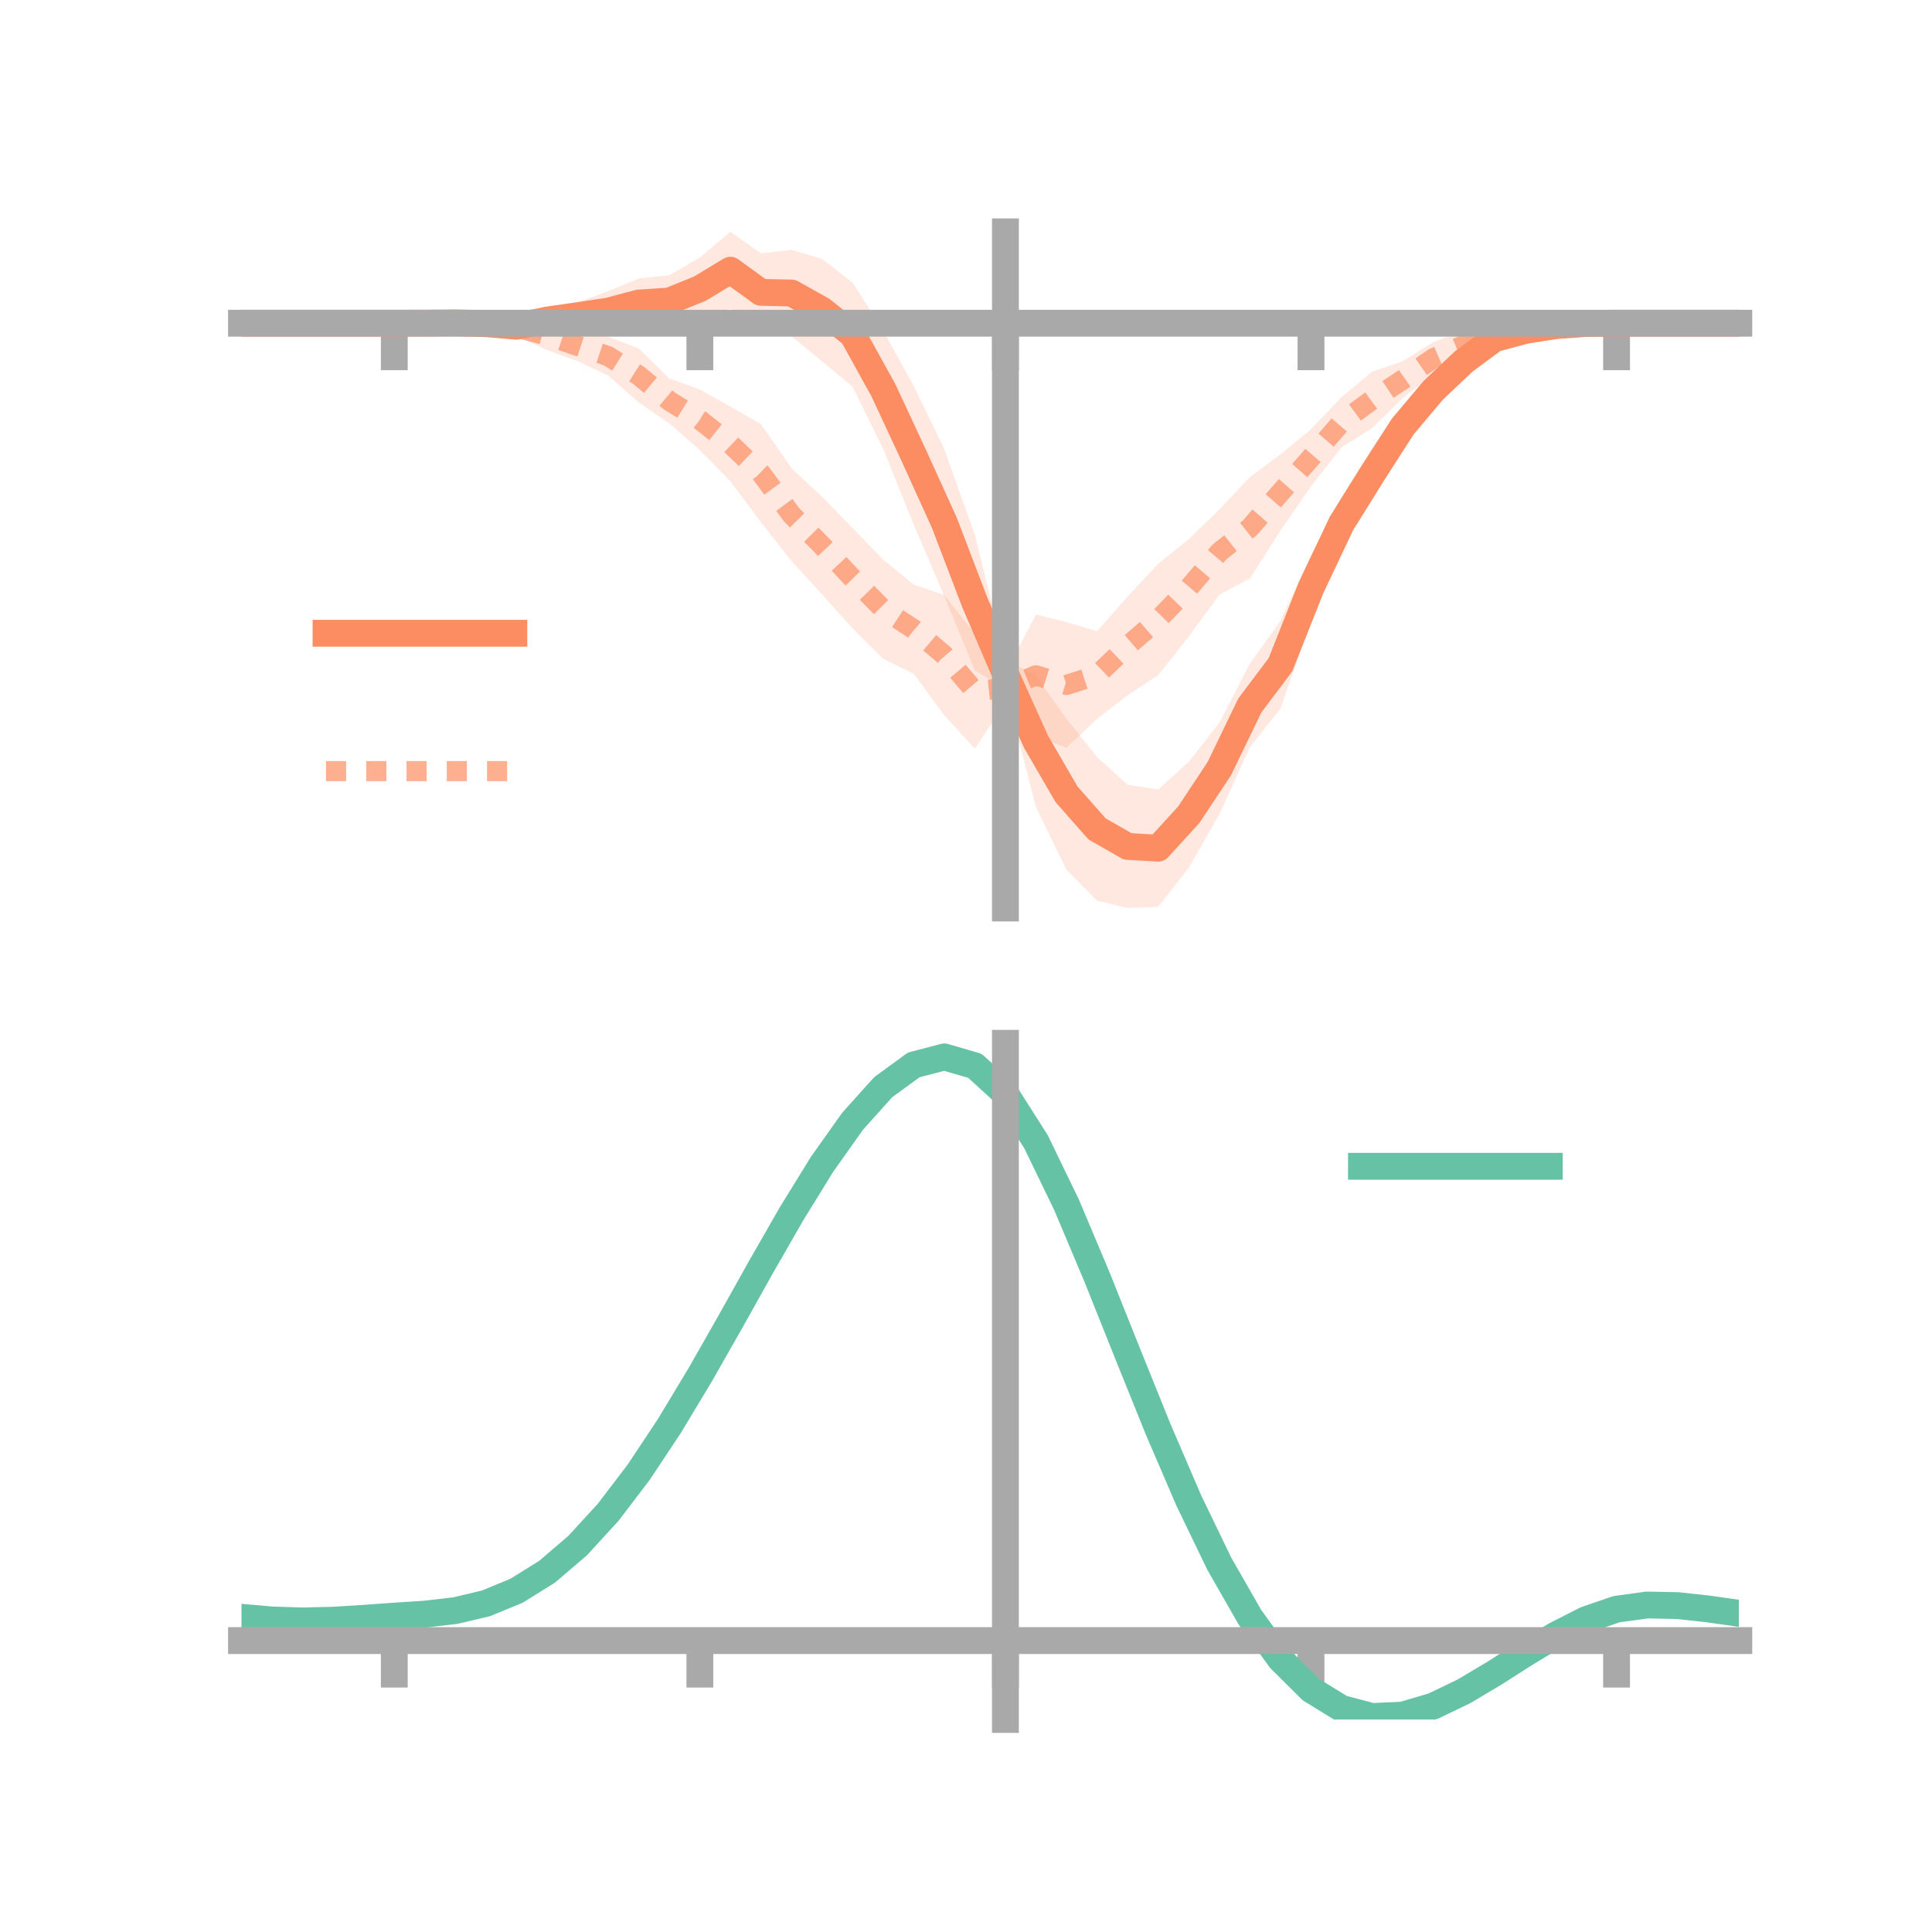 <?xml version="1.0" encoding="utf-8" standalone="no"?>
<!DOCTYPE svg PUBLIC "-//W3C//DTD SVG 1.1//EN"
  "http://www.w3.org/Graphics/SVG/1.1/DTD/svg11.dtd">
<!-- Created with matplotlib (https://matplotlib.org/) -->
<svg height="144pt" version="1.1" viewBox="0 0 144 144" width="144pt" xmlns="http://www.w3.org/2000/svg" xmlns:xlink="http://www.w3.org/1999/xlink">
 <defs>
  <style type="text/css">*{stroke-linecap:butt;stroke-linejoin:round;}</style>
 </defs>
 <g id="figure_1">
  <g id="patch_1">
   <path d="M 0 144 
L 144 144 
L 144 0 
L 0 0 
z
" style="fill:none;"/>
  </g>
  <g id="axes_1">
   <g id="patch_2">
    <path d="M 18 67.68 
L 129.6 67.68 
L 129.6 17.28 
L 18 17.28 
z
" style="fill:none;"/>
   </g>
   <g id="PolyCollection_1">
    <path clip-path="url(#p034875cd16)" d="M 18 24.089 
L 18 24.089 
L 20.278 24.089 
L 22.555 24.089 
L 24.833 24.089 
L 27.11 24.089 
L 29.388 24.088 
L 31.665 24.021 
L 33.943 23.845 
L 36.22 23.73 
L 38.498 23.819 
L 40.776 22.871 
L 43.053 22.522 
L 45.331 21.705 
L 47.608 20.76 
L 49.886 20.515 
L 52.163 19.193 
L 54.441 17.28 
L 56.718 18.887 
L 58.996 18.626 
L 61.273 19.295 
L 63.551 21.068 
L 65.829 24.652 
L 68.106 28.779 
L 70.384 33.491 
L 72.661 39.863 
L 74.939 49.101 
L 77.216 50.392 
L 79.494 53.572 
L 81.771 56.439 
L 84.049 58.495 
L 86.327 58.843 
L 88.604 56.78 
L 90.882 53.872 
L 93.159 49.457 
L 95.437 46.285 
L 97.714 41.364 
L 99.992 37.062 
L 102.269 33.413 
L 104.547 30.273 
L 106.824 28.06 
L 109.102 25.925 
L 111.38 24.746 
L 113.657 24.221 
L 115.935 24.036 
L 118.212 24.044 
L 120.49 24.088 
L 122.767 24.089 
L 125.045 24.089 
L 127.322 24.089 
L 129.6 24.089 
L 129.6 24.089 
L 129.6 24.089 
L 127.322 24.089 
L 125.045 24.089 
L 122.767 24.089 
L 120.49 24.09 
L 118.212 24.18 
L 115.935 24.504 
L 113.657 25.046 
L 111.38 25.751 
L 109.102 27.948 
L 106.824 30.128 
L 104.547 33.325 
L 102.269 37.286 
L 99.992 40.935 
L 97.714 46.266 
L 95.437 52.815 
L 93.159 55.691 
L 90.882 60.704 
L 88.604 64.672 
L 86.327 67.593 
L 84.049 67.68 
L 81.771 67.129 
L 79.494 64.837 
L 77.216 60.159 
L 74.939 51.348 
L 72.661 49.963 
L 70.384 44.43 
L 68.106 39.106 
L 65.829 33.461 
L 63.551 28.822 
L 61.273 26.933 
L 58.996 25.051 
L 56.718 24.693 
L 54.441 22.999 
L 52.163 23.837 
L 49.886 24.358 
L 47.608 24.414 
L 45.331 24.672 
L 43.053 24.539 
L 40.776 24.843 
L 38.498 24.812 
L 36.22 24.517 
L 33.943 24.286 
L 31.665 24.153 
L 29.388 24.089 
L 27.11 24.089 
L 24.833 24.089 
L 22.555 24.089 
L 20.278 24.089 
L 18 24.089 
z
" style="fill:#fc8d62;fill-opacity:0.2;"/>
   </g>
   <g id="PolyCollection_2">
    <path clip-path="url(#p034875cd16)" d="M 18 24.089 
L 18 24.089 
L 20.278 24.089 
L 22.555 24.089 
L 24.833 24.089 
L 27.11 24.089 
L 29.388 24.088 
L 31.665 23.987 
L 33.943 23.806 
L 36.22 23.755 
L 38.498 23.78 
L 40.776 23.925 
L 43.053 24.647 
L 45.331 25.1 
L 47.608 25.973 
L 49.886 28.213 
L 52.163 29.03 
L 54.441 30.31 
L 56.718 31.611 
L 58.996 34.9 
L 61.273 37.028 
L 63.551 39.369 
L 65.829 41.716 
L 68.106 43.577 
L 70.384 44.349 
L 72.661 47.243 
L 74.939 50.176 
L 77.216 45.8 
L 79.494 46.373 
L 81.771 47.05 
L 84.049 44.457 
L 86.327 42.019 
L 88.604 40.188 
L 90.882 37.976 
L 93.159 35.561 
L 95.437 33.871 
L 97.714 31.991 
L 99.992 29.598 
L 102.269 27.706 
L 104.547 26.928 
L 106.824 25.501 
L 109.102 24.649 
L 111.38 24.436 
L 113.657 23.938 
L 115.935 24.015 
L 118.212 24.047 
L 120.49 24.088 
L 122.767 24.089 
L 125.045 24.089 
L 127.322 24.089 
L 129.6 24.089 
L 129.6 24.089 
L 129.6 24.089 
L 127.322 24.089 
L 125.045 24.089 
L 122.767 24.089 
L 120.49 24.09 
L 118.212 24.221 
L 115.935 24.539 
L 113.657 25.038 
L 111.38 25.779 
L 109.102 26.816 
L 106.824 27.916 
L 104.547 29.676 
L 102.269 31.906 
L 99.992 33.342 
L 97.714 36.242 
L 95.437 39.557 
L 93.159 43.122 
L 90.882 44.322 
L 88.604 47.445 
L 86.327 50.318 
L 84.049 51.818 
L 81.771 53.574 
L 79.494 55.731 
L 77.216 54.868 
L 74.939 52.382 
L 72.661 55.803 
L 70.384 53.318 
L 68.106 50.224 
L 65.829 49.1 
L 63.551 46.846 
L 61.273 44.307 
L 58.996 41.825 
L 56.718 38.926 
L 54.441 35.879 
L 52.163 33.555 
L 49.886 31.554 
L 47.608 29.996 
L 45.331 27.991 
L 43.053 26.922 
L 40.776 26.099 
L 38.498 25.045 
L 36.22 24.798 
L 33.943 24.342 
L 31.665 24.145 
L 29.388 24.089 
L 27.11 24.089 
L 24.833 24.089 
L 22.555 24.089 
L 20.278 24.089 
L 18 24.089 
z
" style="fill:#fc8d62;fill-opacity:0.2;"/>
   </g>
   <g id="matplotlib.axis_1">
    <g id="xtick_1">
     <g id="line2d_1">
      <defs>
       <path d="M 0 0 
L 0 3.5 
" id="m10681e26c5" style="stroke:#a9a9a9;stroke-width:2;"/>
      </defs>
      <g>
       <use style="fill:#a9a9a9;stroke:#a9a9a9;stroke-width:2;" x="29.388" xlink:href="#m10681e26c5" y="24.089"/>
      </g>
     </g>
    </g>
    <g id="xtick_2">
     <g id="line2d_2">
      <g>
       <use style="fill:#a9a9a9;stroke:#a9a9a9;stroke-width:2;" x="52.163" xlink:href="#m10681e26c5" y="24.089"/>
      </g>
     </g>
    </g>
    <g id="xtick_3">
     <g id="line2d_3">
      <g>
       <use style="fill:#a9a9a9;stroke:#a9a9a9;stroke-width:2;" x="74.939" xlink:href="#m10681e26c5" y="24.089"/>
      </g>
     </g>
    </g>
    <g id="xtick_4">
     <g id="line2d_4">
      <g>
       <use style="fill:#a9a9a9;stroke:#a9a9a9;stroke-width:2;" x="97.714" xlink:href="#m10681e26c5" y="24.089"/>
      </g>
     </g>
    </g>
    <g id="xtick_5">
     <g id="line2d_5">
      <g>
       <use style="fill:#a9a9a9;stroke:#a9a9a9;stroke-width:2;" x="120.49" xlink:href="#m10681e26c5" y="24.089"/>
      </g>
     </g>
    </g>
   </g>
   <g id="matplotlib.axis_2"/>
   <g id="line2d_6">
    <path clip-path="url(#p034875cd16)" d="M 18 24.089 
L 20.278 24.089 
L 22.555 24.089 
L 24.833 24.089 
L 27.11 24.089 
L 29.388 24.089 
L 31.665 24.087 
L 33.943 24.065 
L 36.22 24.124 
L 38.498 24.315 
L 40.776 23.857 
L 43.053 23.53 
L 45.331 23.189 
L 47.608 22.587 
L 49.886 22.437 
L 52.163 21.515 
L 54.441 20.14 
L 56.718 21.79 
L 58.996 21.839 
L 61.273 23.114 
L 63.551 24.945 
L 65.829 29.056 
L 68.106 33.943 
L 70.384 38.96 
L 72.661 44.913 
L 74.939 50.224 
L 77.216 55.276 
L 79.494 59.204 
L 81.771 61.784 
L 84.049 63.088 
L 86.327 63.218 
L 88.604 60.726 
L 90.882 57.288 
L 93.159 52.574 
L 95.437 49.55 
L 97.714 43.815 
L 99.992 38.998 
L 102.269 35.349 
L 104.547 31.799 
L 106.824 29.094 
L 109.102 26.937 
L 111.38 25.248 
L 113.657 24.633 
L 115.935 24.27 
L 118.212 24.112 
L 120.49 24.089 
L 122.767 24.089 
L 125.045 24.089 
L 127.322 24.089 
L 129.6 24.089 
" style="fill:none;stroke:#fc8d62;stroke-linecap:square;stroke-width:2;"/>
   </g>
   <g id="line2d_7">
    <path clip-path="url(#p034875cd16)" d="M 18 24.089 
L 20.278 24.089 
L 22.555 24.089 
L 24.833 24.089 
L 27.11 24.089 
L 29.388 24.088 
L 31.665 24.066 
L 33.943 24.074 
L 36.22 24.277 
L 38.498 24.412 
L 40.776 25.012 
L 43.053 25.784 
L 45.331 26.546 
L 47.608 27.985 
L 49.886 29.883 
L 52.163 31.293 
L 54.441 33.094 
L 56.718 35.269 
L 58.996 38.362 
L 61.273 40.668 
L 63.551 43.107 
L 65.829 45.408 
L 68.106 46.901 
L 70.384 48.833 
L 72.661 51.523 
L 74.939 51.279 
L 77.216 50.334 
L 79.494 51.052 
L 81.771 50.312 
L 84.049 48.137 
L 86.327 46.169 
L 88.604 43.817 
L 90.882 41.149 
L 93.159 39.342 
L 95.437 36.714 
L 97.714 34.117 
L 99.992 31.47 
L 102.269 29.806 
L 104.547 28.302 
L 106.824 26.708 
L 109.102 25.732 
L 111.38 25.107 
L 113.657 24.488 
L 115.935 24.277 
L 118.212 24.134 
L 120.49 24.089 
L 122.767 24.089 
L 125.045 24.089 
L 127.322 24.089 
L 129.6 24.089 
" style="fill:none;stroke:#fc8d62;stroke-dasharray:1.5,1.5;stroke-dashoffset:0;stroke-opacity:0.7;stroke-width:1.5;"/>
   </g>
   <g id="patch_3">
    <path d="M 74.939 67.68 
L 74.939 17.28 
" style="fill:none;stroke:#a9a9a9;stroke-linecap:square;stroke-linejoin:miter;stroke-width:2;"/>
   </g>
   <g id="patch_4">
    <path d="M 129.6 67.68 
L 129.6 17.28 
" style="fill:none;"/>
   </g>
   <g id="patch_5">
    <path d="M 18 24.089 
L 129.6 24.089 
" style="fill:none;stroke:#a9a9a9;stroke-linecap:square;stroke-linejoin:miter;stroke-width:2;"/>
   </g>
   <g id="patch_6">
    <path d="M 18 17.28 
L 129.6 17.28 
" style="fill:none;"/>
   </g>
   <g id="legend_1">
    <g id="line2d_8">
     <path d="M 24.3 47.2 
L 38.3 47.2 
" style="fill:none;stroke:#fc8d62;stroke-linecap:square;stroke-width:2;"/>
    </g>
    <g id="line2d_9"/>
    <g id="text_1">
     <!--   -->
     <g transform="translate(43.9 49.65)scale(0.07 -0.07)">
      <defs>
       <path id="DejaVuSans-32"/>
      </defs>
      <use xlink:href="#DejaVuSans-32"/>
     </g>
    </g>
    <g id="line2d_10">
     <path d="M 24.3 57.474 
L 38.3 57.474 
" style="fill:none;stroke:#fc8d62;stroke-dasharray:1.5,1.5;stroke-dashoffset:0;stroke-opacity:0.7;stroke-width:1.5;"/>
    </g>
    <g id="line2d_11"/>
    <g id="text_2">
     <!--   -->
     <g transform="translate(43.9 59.924)scale(0.07 -0.07)">
      <use xlink:href="#DejaVuSans-32"/>
     </g>
    </g>
   </g>
  </g>
  <g id="axes_2">
   <g id="patch_7">
    <path d="M 18 128.16 
L 129.6 128.16 
L 129.6 77.76 
L 18 77.76 
z
" style="fill:none;"/>
   </g>
   <g id="PolyCollection_3">
    <path clip-path="url(#p6702600137)" d="M 18 120.584 
L 18 120.5 
L 20.278 120.711 
L 22.555 120.785 
L 24.833 120.725 
L 27.11 120.574 
L 29.388 120.402 
L 31.665 120.25 
L 33.943 119.981 
L 36.22 119.435 
L 38.498 118.485 
L 40.776 117.041 
L 43.053 115.051 
L 45.331 112.507 
L 47.608 109.442 
L 49.886 105.921 
L 52.163 102.045 
L 54.441 97.944 
L 56.718 93.772 
L 58.996 89.704 
L 61.273 85.93 
L 63.551 82.647 
L 65.829 80.058 
L 68.106 78.364 
L 70.384 77.76 
L 72.661 78.431 
L 74.939 80.544 
L 77.216 84.177 
L 79.494 88.955 
L 81.771 94.442 
L 84.049 100.233 
L 86.327 105.971 
L 88.604 111.359 
L 90.882 116.161 
L 93.159 120.209 
L 95.437 123.399 
L 97.714 125.692 
L 99.992 127.107 
L 102.269 127.714 
L 104.547 127.62 
L 106.824 126.961 
L 109.102 125.886 
L 111.38 124.555 
L 113.657 123.13 
L 115.935 121.77 
L 118.212 120.628 
L 120.49 119.853 
L 122.767 119.545 
L 125.045 119.595 
L 127.322 119.855 
L 129.6 120.191 
L 129.6 120.302 
L 129.6 120.302 
L 127.322 119.99 
L 125.045 119.75 
L 122.767 119.71 
L 120.49 120.024 
L 118.212 120.811 
L 115.935 121.984 
L 113.657 123.392 
L 111.38 124.871 
L 109.102 126.252 
L 106.824 127.366 
L 104.547 128.051 
L 102.269 128.16 
L 99.992 127.568 
L 97.714 126.183 
L 95.437 123.951 
L 93.159 120.861 
L 90.882 116.951 
L 88.604 112.315 
L 86.327 107.112 
L 84.049 101.563 
L 81.771 95.958 
L 79.494 90.641 
L 77.216 86.009 
L 74.939 82.487 
L 72.661 80.442 
L 70.384 79.795 
L 68.106 80.377 
L 65.829 82.005 
L 63.551 84.488 
L 61.273 87.629 
L 58.996 91.234 
L 56.718 95.112 
L 54.441 99.083 
L 52.163 102.982 
L 49.886 106.664 
L 47.608 110.009 
L 45.331 112.924 
L 43.053 115.348 
L 40.776 117.255 
L 38.498 118.65 
L 36.22 119.576 
L 33.943 120.109 
L 31.665 120.368 
L 29.388 120.508 
L 27.11 120.665 
L 24.833 120.798 
L 22.555 120.844 
L 20.278 120.774 
L 18 120.584 
z
" style="fill:#66c2a5;fill-opacity:0.2;"/>
   </g>
   <g id="matplotlib.axis_3">
    <g id="xtick_6">
     <g id="line2d_12">
      <g>
       <use style="fill:#a9a9a9;stroke:#a9a9a9;stroke-width:2;" x="29.388" xlink:href="#m10681e26c5" y="122.28"/>
      </g>
     </g>
    </g>
    <g id="xtick_7">
     <g id="line2d_13">
      <g>
       <use style="fill:#a9a9a9;stroke:#a9a9a9;stroke-width:2;" x="52.163" xlink:href="#m10681e26c5" y="122.28"/>
      </g>
     </g>
    </g>
    <g id="xtick_8">
     <g id="line2d_14">
      <g>
       <use style="fill:#a9a9a9;stroke:#a9a9a9;stroke-width:2;" x="74.939" xlink:href="#m10681e26c5" y="122.28"/>
      </g>
     </g>
    </g>
    <g id="xtick_9">
     <g id="line2d_15">
      <g>
       <use style="fill:#a9a9a9;stroke:#a9a9a9;stroke-width:2;" x="97.714" xlink:href="#m10681e26c5" y="122.28"/>
      </g>
     </g>
    </g>
    <g id="xtick_10">
     <g id="line2d_16">
      <g>
       <use style="fill:#a9a9a9;stroke:#a9a9a9;stroke-width:2;" x="120.49" xlink:href="#m10681e26c5" y="122.28"/>
      </g>
     </g>
    </g>
   </g>
   <g id="matplotlib.axis_4"/>
   <g id="line2d_17">
    <path clip-path="url(#p6702600137)" d="M 18 120.542 
L 20.278 120.742 
L 22.555 120.815 
L 24.833 120.761 
L 27.11 120.62 
L 29.388 120.455 
L 31.665 120.309 
L 33.943 120.045 
L 36.22 119.505 
L 38.498 118.568 
L 40.776 117.148 
L 43.053 115.2 
L 45.331 112.716 
L 47.608 109.725 
L 49.886 106.292 
L 52.163 102.513 
L 54.441 98.513 
L 56.718 94.442 
L 58.996 90.469 
L 61.273 86.779 
L 63.551 83.567 
L 65.829 81.032 
L 68.106 79.371 
L 70.384 78.777 
L 72.661 79.437 
L 74.939 81.515 
L 77.216 85.093 
L 79.494 89.798 
L 81.771 95.2 
L 84.049 100.898 
L 86.327 106.541 
L 88.604 111.837 
L 90.882 116.556 
L 93.159 120.535 
L 95.437 123.675 
L 97.714 125.938 
L 99.992 127.338 
L 102.269 127.937 
L 104.547 127.836 
L 106.824 127.163 
L 109.102 126.069 
L 111.38 124.713 
L 113.657 123.261 
L 115.935 121.877 
L 118.212 120.719 
L 120.49 119.939 
L 122.767 119.627 
L 125.045 119.673 
L 127.322 119.922 
L 129.6 120.246 
" style="fill:none;stroke:#66c2a5;stroke-linecap:square;stroke-width:2;"/>
   </g>
   <g id="patch_8">
    <path d="M 74.939 128.16 
L 74.939 77.76 
" style="fill:none;stroke:#a9a9a9;stroke-linecap:square;stroke-linejoin:miter;stroke-width:2;"/>
   </g>
   <g id="patch_9">
    <path d="M 129.6 128.16 
L 129.6 77.76 
" style="fill:none;"/>
   </g>
   <g id="patch_10">
    <path d="M 18 122.28 
L 129.6 122.28 
" style="fill:none;stroke:#a9a9a9;stroke-linecap:square;stroke-linejoin:miter;stroke-width:2;"/>
   </g>
   <g id="patch_11">
    <path d="M 18 77.76 
L 129.6 77.76 
" style="fill:none;"/>
   </g>
   <g id="legend_2">
    <g id="line2d_18">
     <path d="M 101.475 86.929 
L 115.475 86.929 
" style="fill:none;stroke:#66c2a5;stroke-linecap:square;stroke-width:2;"/>
    </g>
    <g id="line2d_19"/>
    <g id="text_3">
     <!--   -->
     <g transform="translate(121.075 89.379)scale(0.07 -0.07)">
      <use xlink:href="#DejaVuSans-32"/>
     </g>
    </g>
   </g>
  </g>
 </g>
 <defs>
  <clipPath id="p034875cd16">
   <rect height="50.4" width="111.6" x="18" y="17.28"/>
  </clipPath>
  <clipPath id="p6702600137">
   <rect height="50.4" width="111.6" x="18" y="77.76"/>
  </clipPath>
 </defs>
</svg>

